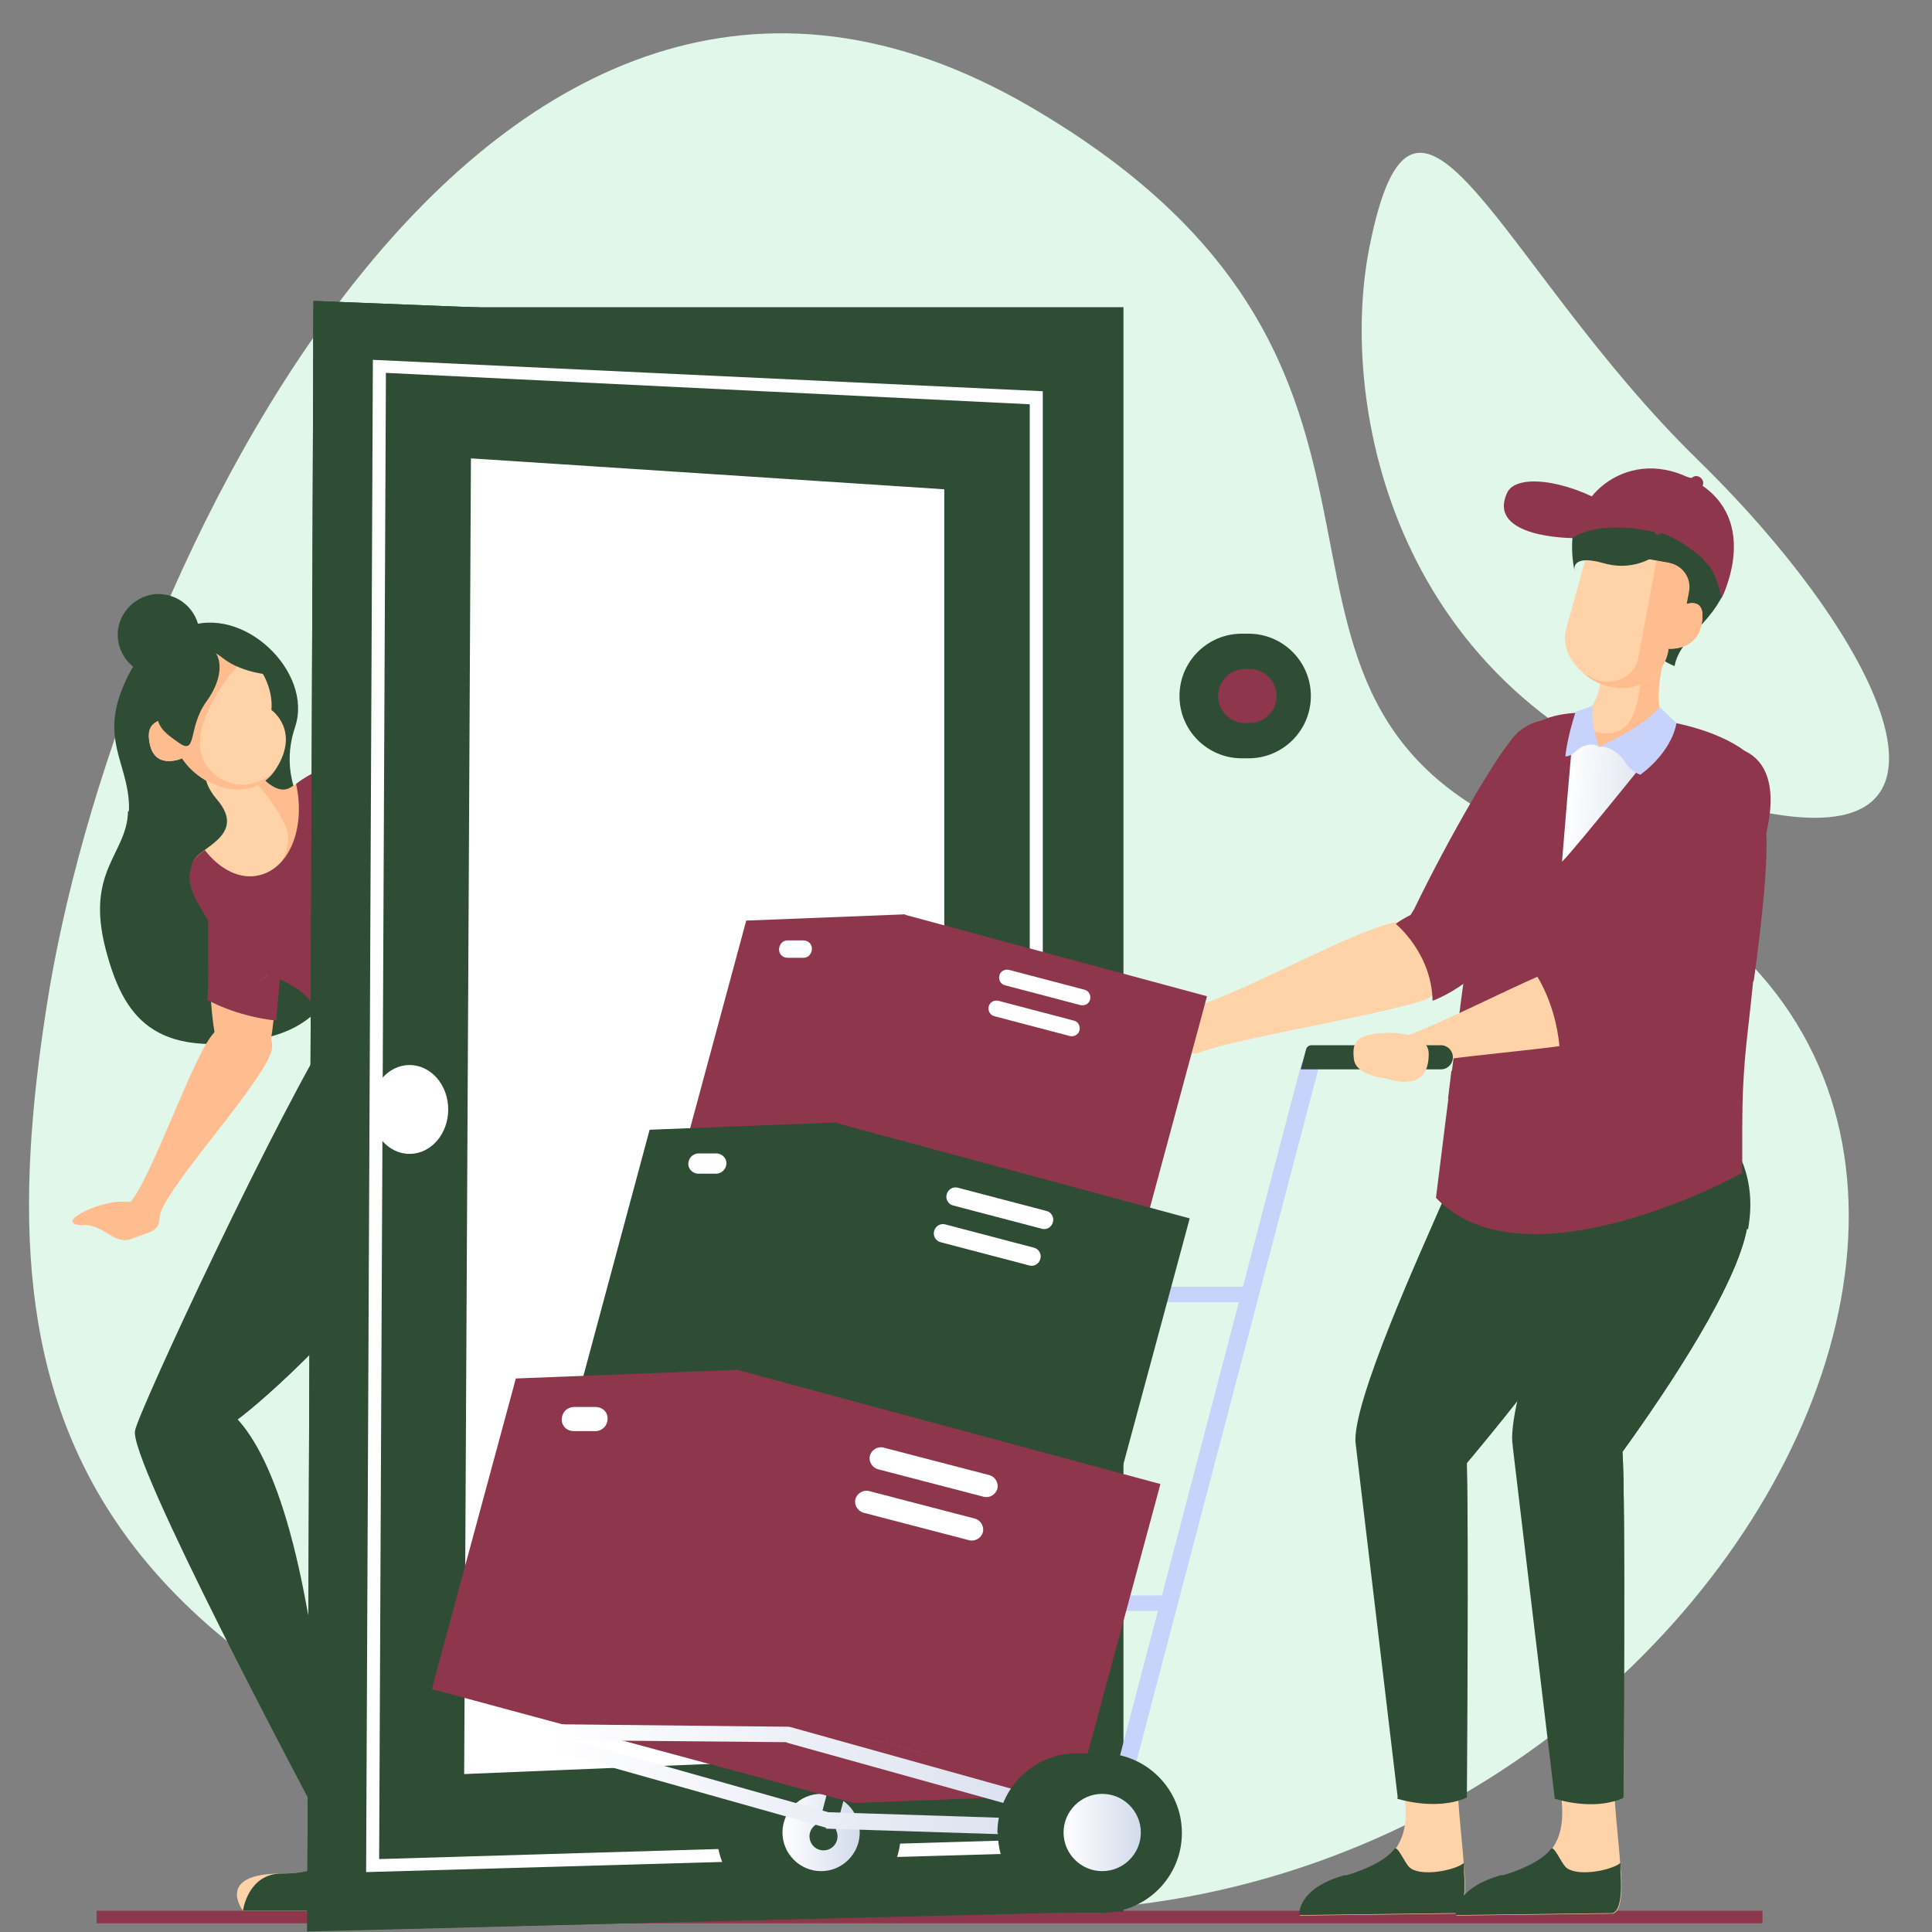 <?xml version="1.0" encoding="UTF-8"?>
<svg id="Layer_1" xmlns="http://www.w3.org/2000/svg" xmlns:xlink="http://www.w3.org/1999/xlink" version="1.1" viewBox="0 0 400 400">
  <rect x="0" y="0" width="400" height="400" fill="#808080" stroke="none"/>
  <!-- Generator: Adobe Illustrator 29.0.0, SVG Export Plug-In . SVG Version: 2.1.0 Build 186)  -->
  <defs>
    <style>
      .st0 {
        fill: #ffd2a7;
      }

      .st1 {
        fill: #3e1200;
      }

      .st2 {
        fill: url(#_ÂÁ_Ï_ÌÌ_È_ËÂÌÚ_7);
      }

      .st3 {
        fill: url(#_ÂÁ_Ï_ÌÌ_È_ËÂÌÚ_3);
      }

      .st4 {
        fill: url(#_ÂÁ_Ï_ÌÌ_È_ËÂÌÚ_2);
      }

      .st5 {
        fill: url(#_ÂÁ_Ï_ÌÌ_È_ËÂÌÚ_5);
      }

      .st6 {
        fill: #e0f7e9;
      }

      .st7 {
        fill: #ffbc8e;
      }

      .st8 {
        fill: #c8d3fb;
      }

      .st9 {
        fill: #fff;
      }

      .st10 {
        fill: #2e4d34;
      }

      .st11 {
        fill: url(#_ÂÁ_Ï_ÌÌ_È_ËÂÌÚ_23);
      }

      .st12 {
        fill: url(#_ÂÁ_Ï_ÌÌ_È_ËÂÌÚ_22);
      }

      .st13 {
        fill: url(#_ÂÁ_Ï_ÌÌ_È_ËÂÌÚ_21);
      }

      .st14 {
        fill: url(#_ÂÁ_Ï_ÌÌ_È_ËÂÌÚ_51);
      }

      .st15 {
        fill: url(#_ÂÁ_Ï_ÌÌ_È_ËÂÌÚ_53);
      }

      .st16 {
        fill: url(#_ÂÁ_Ï_ÌÌ_È_ËÂÌÚ_52);
      }

      .st17 {
        fill: url(#_ÂÁ_Ï_ÌÌ_È_ËÂÌÚ_28);
      }

      .st18 {
        fill: url(#_ÂÁ_Ï_ÌÌ_È_ËÂÌÚ_29);
      }

      .st19 {
        fill: url(#_ÂÁ_Ï_ÌÌ_È_ËÂÌÚ_26);
      }

      .st20 {
        fill: url(#_ÂÁ_Ï_ÌÌ_È_ËÂÌÚ_27);
      }

      .st21 {
        fill: url(#_ÂÁ_Ï_ÌÌ_È_ËÂÌÚ_24);
      }

      .st22 {
        fill: url(#_ÂÁ_Ï_ÌÌ_È_ËÂÌÚ_25);
      }

      .st23 {
        fill: #8e364c;
      }
    </style>
    <linearGradient id="_ÂÁ_Ï_ÌÌ_È_ËÂÌÚ_2" data-name="¡ÂÁ˚ÏˇÌÌ˚È „‡‰ËÂÌÚ 2" x1="20" y1="396.9" x2="365" y2="396.9" gradientUnits="userSpaceOnUse">
      <stop offset="0" stop-color="#8e364c"/>
      <stop offset="1" stop-color="#8e364c"/>
    </linearGradient>
    <linearGradient id="_ÂÁ_Ï_ÌÌ_È_ËÂÌÚ_21" data-name="¡ÂÁ˚ÏˇÌÌ˚È „‡‰ËÂÌÚ 2" x1="42.9" y1="190.9" x2="59.2" y2="190.9" xlink:href="#_ÂÁ_Ï_ÌÌ_È_ËÂÌÚ_2"/>
    <linearGradient id="_ÂÁ_Ï_ÌÌ_È_ËÂÌÚ_22" data-name="¡ÂÁ˚ÏˇÌÌ˚È „‡‰ËÂÌÚ 2" x1="39.9" y1="187" x2="103.9" y2="187" xlink:href="#_ÂÁ_Ï_ÌÌ_È_ËÂÌÚ_2"/>
    <linearGradient id="_ÂÁ_Ï_ÌÌ_È_ËÂÌÚ_7" data-name="¡ÂÁ˚ÏˇÌÌ˚È „‡‰ËÂÌÚ 7" x1="63.6" y1="231.1" x2="228.1" y2="231.1" gradientUnits="userSpaceOnUse">
      <stop offset="0" stop-color="#2e4d34"/>
      <stop offset="1" stop-color="#2e4d34"/>
    </linearGradient>
    <linearGradient id="_ÂÁ_Ï_ÌÌ_È_ËÂÌÚ_23" data-name="¡ÂÁ˚ÏˇÌÌ˚È „‡‰ËÂÌÚ 2" x1="253.1" y1="144.1" x2="264.3" y2="144.1" xlink:href="#_ÂÁ_Ï_ÌÌ_È_ËÂÌÚ_2"/>
    <linearGradient id="_ÂÁ_Ï_ÌÌ_È_ËÂÌÚ_24" data-name="¡ÂÁ˚ÏˇÌÌ˚È „‡‰ËÂÌÚ 2" x1="-608.2" y1="185.8" x2="-598" y2="61.8" gradientTransform="translate(918.3 17.1) rotate(-5.9)" xlink:href="#_ÂÁ_Ï_ÌÌ_È_ËÂÌÚ_2"/>
    <linearGradient id="_ÂÁ_Ï_ÌÌ_È_ËÂÌÚ_5" data-name="¡ÂÁ˚ÏˇÌÌ˚È „‡‰ËÂÌÚ 5" x1="-670.4" y1="131.8" x2="-648.3" y2="131.8" gradientTransform="translate(1000.4 65.2) rotate(2.9)" gradientUnits="userSpaceOnUse">
      <stop offset="0" stop-color="#fff"/>
      <stop offset="1" stop-color="#d3dbeb"/>
    </linearGradient>
    <linearGradient id="_ÂÁ_Ï_ÌÌ_È_ËÂÌÚ_3" data-name="¡ÂÁ˚ÏˇÌÌ˚È „‡‰ËÂÌÚ 3" x1="-2318.9" y1="508" x2="-2249" y2="508" gradientTransform="translate(2680.4 41.8) rotate(10.3)" gradientUnits="userSpaceOnUse">
      <stop offset="0" stop-color="#ffd000"/>
      <stop offset="1" stop-color="#8e364c"/>
    </linearGradient>
    <linearGradient id="_ÂÁ_Ï_ÌÌ_È_ËÂÌÚ_25" data-name="¡ÂÁ˚ÏˇÌÌ˚È „‡‰ËÂÌÚ 2" x1="316.7" y1="219.2" x2="366.1" y2="162.1" xlink:href="#_ÂÁ_Ï_ÌÌ_È_ËÂÌÚ_2"/>
    <linearGradient id="_ÂÁ_Ï_ÌÌ_È_ËÂÌÚ_26" data-name="¡ÂÁ˚ÏˇÌÌ˚È „‡‰ËÂÌÚ 2" x1="318.4" y1="220.7" x2="367.8" y2="163.6" xlink:href="#_ÂÁ_Ï_ÌÌ_È_ËÂÌÚ_2"/>
    <linearGradient id="_ÂÁ_Ï_ÌÌ_È_ËÂÌÚ_27" data-name="¡ÂÁ˚ÏˇÌÌ˚È „‡‰ËÂÌÚ 2" x1="-86.8" y1="110.5" x2="-54.9" y2="110.5" gradientTransform="translate(272.2) rotate(-180) scale(1 -1)" xlink:href="#_ÂÁ_Ï_ÌÌ_È_ËÂÌÚ_2"/>
    <linearGradient id="_ÂÁ_Ï_ÌÌ_È_ËÂÌÚ_51" data-name="¡ÂÁ˚ÏˇÌÌ˚È „‡‰ËÂÌÚ 5" x1="161.9" y1="379.5" x2="178" y2="379.5" gradientTransform="matrix(1,0,0,1,0,0)" xlink:href="#_ÂÁ_Ï_ÌÌ_È_ËÂÌÚ_5"/>
    <linearGradient id="_ÂÁ_Ï_ÌÌ_È_ËÂÌÚ_28" data-name="¡ÂÁ˚ÏˇÌÌ˚È „‡‰ËÂÌÚ 2" x1="175" y1="220.7" x2="249.8" y2="220.7" gradientTransform="translate(370.2 -41.9) rotate(74.9)" xlink:href="#_ÂÁ_Ï_ÌÌ_È_ËÂÌÚ_2"/>
    <linearGradient id="_ÂÁ_Ï_ÌÌ_È_ËÂÌÚ_29" data-name="¡ÂÁ˚ÏˇÌÌ˚È „‡‰ËÂÌÚ 2" x1="135.5" y1="327.6" x2="240.2" y2="327.6" gradientTransform="translate(455.2 60.9) rotate(74.9)" xlink:href="#_ÂÁ_Ï_ÌÌ_È_ËÂÌÚ_2"/>
    <linearGradient id="_ÂÁ_Ï_ÌÌ_È_ËÂÌÚ_52" data-name="¡ÂÁ˚ÏˇÌÌ˚È „‡‰ËÂÌÚ 5" x1="113.5" y1="368.7" x2="233.5" y2="368.7" gradientTransform="matrix(1,0,0,1,0,0)" xlink:href="#_ÂÁ_Ï_ÌÌ_È_ËÂÌÚ_5"/>
    <linearGradient id="_ÂÁ_Ï_ÌÌ_È_ËÂÌÚ_53" data-name="¡ÂÁ˚ÏˇÌÌ˚È „‡‰ËÂÌÚ 5" x1="220.2" y1="379.5" x2="236.2" y2="379.5" gradientTransform="matrix(1,0,0,1,0,0)" xlink:href="#_ÂÁ_Ï_ÌÌ_È_ËÂÌÚ_5"/>
  </defs>
  <g>
    <rect class="st4" x="20" y="395.6" width="344.9" height="2.6"/>
    <g>
      <path class="st6" d="M9.6,208.7C23.2,120,100.3-43.7,213.3,22.1c97,56.5,30.3,125.1,110,153.3,136.2,48.2,17.8,251.2-147.4,216.2C10.8,356.5-3.2,291.2,9.6,208.7Z"/>
      <path class="st6" d="M283.5,51.3c-6.4,32.3,4.8,92.6,68,113.2,63.2,20.6,41.3-29,0-69.3-41.3-40.4-58.4-92.6-68-43.9Z"/>
    </g>
    <g>
      <g>
        <g>
          <path class="st6" d="M315.4,297.2h-32.4v-17.7h32.4v17.7ZM284.8,295.4h28.7v-14.1h-28.7v14.1Z"/>
          <path class="st6" d="M337.6,313.1h-32.4v-17.7h32.4v17.7ZM307,311.3h28.7v-14.1h-28.7v14.1Z"/>
        </g>
        <path class="st6" d="M235.5,144.7h-32.4v-17.7h32.4v17.7ZM205,142.9h28.7v-14.1h-28.7v14.1Z"/>
        <g>
          <path class="st6" d="M178.6,340.7h-32.4v-17.7h32.4v17.7ZM148,338.8h28.7v-14.1h-28.7v14.1Z"/>
          <path class="st6" d="M209.1,340.7h-32.4v-17.7h32.4v17.7ZM178.6,338.8h28.7v-14.1h-28.7v14.1Z"/>
          <path class="st6" d="M193.8,356.5h-32.4v-17.7h32.4v17.7ZM163.3,354.7h28.7v-14.1h-28.7v14.1Z"/>
        </g>
      </g>
      <g>
        <g>
          <path class="st6" d="M131.6,238.6h-32.4v-17.7h32.4v17.7ZM101.1,236.8h28.7v-14.1h-28.7v14.1Z"/>
          <path class="st6" d="M109.4,254.5h-32.4v-17.7h32.4v17.7ZM78.9,252.6h28.7v-14.1h-28.7v14.1Z"/>
        </g>
        <g>
          <path class="st6" d="M77.5,165.6h-32.4v-17.7h32.4v17.7ZM46.9,163.7h28.7v-14.1h-28.7v14.1Z"/>
          <path class="st6" d="M108,165.6h-32.4v-17.7h32.4v17.7ZM77.5,163.7h28.7v-14.1h-28.7v14.1Z"/>
          <path class="st6" d="M92.7,181.4h-32.4v-17.7h32.4v17.7ZM62.2,179.6h28.7v-14.1h-28.7v14.1Z"/>
        </g>
      </g>
    </g>
  </g>
  <g>
    <path class="st0" d="M168.1,387.3c-7.7-2.5-11.4-14.8-13.1-21.4l-8,3.1s4,12,3.5,19.7c-.5,7.7,1.7,7,1.7,7h26.1s-2.5-5.8-10.2-8.3Z"/>
    <path class="st10" d="M168.1,387.3c-2.3-.8-4.3-2.4-5.9-4.5-1.1-1.5-6.3.2-7.1,3,0,0-2.1,1.5-4.6,1.3,0,.5,0,1.1,0,1.6-.5,7.7,1.7,7,1.7,7h26.1s-2.5-5.8-10.2-8.3Z"/>
    <path class="st0" d="M73.5,367.8l-8,3.4c4.9,8.6,6.7,16.7-7.2,16.7s-8,7.7-8,7.7h33.3s3.3-1.3-1.5-9.1c-5.2-8.5-8.6-18.6-8.6-18.6Z"/>
    <path class="st10" d="M71.7,388.4c-2.1-1.9.2-5.6-2.7-5.8-.6,3.2-3.7,5.3-10.7,5.3s-8,7.7-8,7.7h33.3s3.1-1.3-1.1-8.4c-3.5,0-7.6,4.2-10.8,1.3Z"/>
    <path class="st10" d="M70.7,209.5c-13.2,20.5-42.4,83.6-42.7,86.6-.3,3.5,7,7,19.6-1.1,10.5-6.8,69.4-62.1,47.6-87.1-8-9.2-20.5-4.7-24.5,1.6Z"/>
    <path class="st10" d="M90.4,204.2c-6.2,55.5-50.2,92.9-53,95.3,2.8-.6,6.2-2,10.2-4.5,10.5-6.8,69.4-62.1,47.6-87.1-1.5-1.7-3.1-2.9-4.8-3.8Z"/>
    <path class="st10" d="M119.9,223.6c-5.6-11.6-14.5-19.4-17.3-21.3-4.6-3.2-15.2-2.9-17.1,5.9-2,8.8-2.2,14.1,3.2,30,5.4,15.9,28.3,53.5,31.5,65.4,3.1,11.9,21.5,12,15.7-5-5.8-17.1-9.5-61.5-15.9-74.9Z"/>
    <path class="st10" d="M137.4,301.8c-1.3-3.2-2.1-5.6-3.2-8.8-4.6-14-17.7.2-16.6,3.9,1.4,4.7,3.3,6.9,7.2,23.3,3.9,16.5,9.1,24.7,13.8,32.4,4.7,7.6,8.5,18.5,8.5,18.5,8.1.5,10.3-2.8,10.3-2.8,0,0-4.6-17.5-7.7-31.7-3.1-14.2-9.1-27.3-12.2-34.8Z"/>
    <path class="st10" d="M28,296.1c-2,5.2,36.6,77.7,36.6,77.7,8.1-.4,11.2-4.8,11.2-4.8,0,0-9.7-22-12.3-36.3-11.6-63.6-34.1-40.2-35.5-36.6Z"/>
    <path class="st10" d="M32.2,123c4.7-.3,8.7,3.2,9.1,7.8.3,4.7-3.2,8.7-7.8,9.1-4.7.3-8.7-3.2-9.1-7.8s3.2-8.7,7.8-9.1Z"/>
    <path class="st10" d="M26.7,167.9c.3-8.9-5.5-13.8-1.8-24.2,3.8-10.4,8.8-11.9,13.5-13.8,12-4.9,26.5,9.3,22.7,20.6-3.5,10.5,1.8,17.9,6.7,25.9,4.9,7.9,9.2,34.1-13.5,38.6-22.6,4.5-28.8-4.7-32.4-18.4-4.3-16.4,4.4-19.7,4.6-28.6Z"/>
    <path class="st7" d="M59.1,176.7c0,2.9-1.9,37.7-3.8,42-2.3,5-8.9,2.5-10.5-3.7-1.6-5.9-2.5-31.2.6-39.3,3.3-8.7,14-5.3,13.8.9Z"/>
    <path class="st7" d="M57.7,175.9c-14.6,12.6-13.2,37.4-13,39.1-1.6-6-2.4-31.2.6-39.2,3-8,12.8-.2,12.4,0Z"/>
    <path class="st13" d="M59.2,186.3l-1,12.4-.6,7.7-.4,4.9c-8.5-.9-14.3-4.3-14.3-4.3.4-2.6.1-9.7.2-16.5,0-3.9.2-7.7.7-10.6,0-.4.1-.9.2-1.3,1.7-7.8,7.1-8,7.1-8l8.1,15.8Z"/>
    <path class="st23" d="M58.2,198.7l-.6,7.7c-1.1-.4-2.3-.7-3.2-.8,0,0-3.4,1.4-7.2-2.5-3.8-3.9-2.5-9.3-3.8-12,0-.2-.2-.3-.3-.5-1.5-2.7-4.6-6.6-3.7-10.4.2-.8.5-2.4,1.7-3.3.5.7,1.8,2.1,2.4,2.7l.2.3,14.4,18.9Z"/>
    <path class="st0" d="M83.4,187c-1.9-3.1-2.9-6.5-7.9-18.2-2-4.6-3.1-8.5-5.4-9.4-2.9-1.2-6.9,1.4-9.6,3.5-4.9,3.8-11.7-9.8-11.7-9.8-2.7-1.9-10.4,4.9-3.9,12.4,6.5,7.6-4.1,10-4.8,12.9-1,4,2.6,8.2,3.9,10.9,1.3,2.7,0,8.1,3.8,12,3.8,3.9,7.7.6,7.7.6,2.7.5,6.4,2.5,8.2,4.5,4.2,4.7,4.8,8.6,4.8,8.6,19.2-4.9,35.4-13.6,35.4-13.6,0,0-14.8-5.2-20.5-14.4Z"/>
    <path class="st7" d="M60.5,162.8c-4.9,3.8-11.7-9.8-11.7-9.8-1.5-1-4.5.6-5.8,3.5,1.8-.8,10.6,3.1,16.1,14.5,1.5,3.2-.2,7.2-2.5,9.9,0,0,19.7-10.5,19-12.2-2-4.6-12.3-8-15-5.9Z"/>
    <path class="st12" d="M83.4,187c-1.9-3.1-2.9-6.5-7.9-18.2-2-4.6-3.1-8.5-5.4-9.4-2.6-1.1-6.1.9-8.8,2.9,2,9-1.3,17.4-7.6,18.9-4,1-8.2-1.2-11.3-5.2-1.2.9-2.2,1.7-2.4,2.5-1,4,2.6,8.2,3.9,10.9,1.3,2.7,0,8.1,3.8,12,3.8,3.9,7.7.6,7.7.6,2.7.5,6.4,2.5,8.2,4.5,4.2,4.7,4.8,8.6,4.8,8.6,21.4-2.4,35.4-13.6,35.4-13.6,0,0-14.8-5.2-20.5-14.4Z"/>
    <path class="st23" d="M83.4,187c-1.9-3.1-2.9-6.5-7.9-18.2-2-4.6-3.1-8.5-5.4-9.4-2.5-1.1-5.9.8-8.5,2.7.3.5.5,1,.8,1.5,3.1,6.6,2.4,14-1.3,19.7l3.3-1.6c3.8-1.8,8.6.3,10.2,4,1.2,2.8.6,5.8-1.2,7.9l3.8,7.9c2.8,6,10.2,5.9,16.7,4.6,4.4-.9,10-4.7,10-4.7,0,0-14.8-5.2-20.5-14.4Z"/>
    <path class="st7" d="M43.6,214.7c5.1-7.2,14.7-2,12.4,3.5-3.3,8.2-22.7,28.7-23,34-.3,5.3-10.4,1.3-6.2-3.1,4.2-4.4,12.5-28.5,16.8-34.4Z"/>
    <path class="st7" d="M17.4,253.6c4.5.1,6.3,4.4,10.1,2.8,3.8-1.5,5.6-1.4,5.5-4.5,0-3.1-2.6-3-7.8-3.1-5-.1-14.6,4.7-7.9,4.9Z"/>
    <path class="st0" d="M36.6,148.8s3-13,7.1-13.8c4.1-.8,7.4-.9,10,3.4,0,0,2.9,3.7,2.5,8.6,0,0,6,4.2,1,12.1-5,7.8-15.5,4.1-19.5-2.1,0,0-5.3,2.4-6.6-2.6-1.3-5.1,2-5.7,5.6-5.6Z"/>
    <path class="st7" d="M36.6,148.8s3-13,7.1-13.8c3.3-.7,6.1-.8,8.3,1.3-2.8-.4-11.3,11.7-10.6,18.3.7,6.7,8.3,10,13.7,6.4.6-.4,1.3-.9,1.8-1.5-5.1,7.2-15.2,3.5-19.2-2.5,0,0-5.3,2.4-6.6-2.6-1.3-5.1,2-5.7,5.6-5.6Z"/>
    <path class="st10" d="M57,139.8s-6.6-.2-10.8-3.5c-4.1-3.2-6-2.4-6-2.4,10.6-6.2,16.7,5.8,16.7,5.8Z"/>
    <path class="st10" d="M43.8,134.3c1.9,1.2,2.9,5.5-1.1,11-3.9,5.4-1.8,11.3-5.8,8.4-4-2.8-4.1-3.4-5-7.8-.9-4.4,7.6-14.3,11.8-11.6Z"/>
  </g>
  <g>
    <rect class="st10" x="64.9" y="63.6" width="167.7" height="332.2"/>
    <g>
      <polygon class="st10" points="228.1 395.7 63.6 399.9 64.9 62.3 228.1 68.8 228.1 395.7"/>
      <polygon class="st2" points="228.1 395.8 63.6 399.8 64.9 62.3 228.1 68.8 228.1 395.8"/>
      <g>
        <polygon class="st9" points="96.1 367.3 97.5 94.9 195.5 101.3 195.5 363.2 96.1 367.3"/>
        <path class="st9" d="M215.9,383.6l-140.1,4,1.4-313.1,138.7,6.5v302.6ZM78.5,384.9l134.7-4V83.7l-133.3-6.5-1.4,307.6Z"/>
        <path class="st9" d="M92.8,229.7c0-5.1-3.6-9.2-8-9.2s-8,4.1-8,9.2,3.6,9.2,8,9.2,8-4.1,8-9.2Z"/>
        <circle class="st9" cx="149.7" cy="143.6" r="4.8"/>
      </g>
    </g>
  </g>
  <g>
    <g>
      <circle class="st10" cx="257.1" cy="144.1" r="12.9"/>
      <circle class="st10" cx="258.5" cy="144.1" r="12.9"/>
    </g>
    <circle class="st23" cx="257.8" cy="144.1" r="5.6"/>
    <circle class="st11" cx="258.7" cy="144.1" r="5.6"/>
  </g>
  <g>
    <g>
      <g>
        <path class="st0" d="M278.6,388.6c16.6-4.1,12.4-14.9,10.7-26.3l13.1-1.2c-1.3,9.4-.2,13.3.8,26.5.7,9.4-2,8.6-2,8.6l-32.1.4s-.1-5.6,9.5-8Z"/>
        <path class="st10" d="M278.6,388.3c2.9-.8,8.1-2.8,10.1-5.5.6-.8,2,2.6,3,3.7,2.1,2.2,9.5.8,11.4-.8,0,.7,0,1.2,0,1.8.7,9.4-2,8.6-2,8.6l-32.1.4s-.6-5.5,9.5-8.3Z"/>
      </g>
      <path class="st10" d="M317.9,216.5s-14.7,21.8-19.9,33.8c-2.8,6.6-18.6,40.9-17.3,48.8,0,0,7.8,65.5,8.7,73.2,0,0,7.9,2.6,14.3-.2,0,0,.4-55.3,0-69.2,11.9-14.2,31.9-39.3,35.4-52.8,5.1-19.6-12.6-27.5-21.1-33.7Z"/>
      <path class="st10" d="M339,250.2c-3.5,13.4-23.5,38.6-35.4,52.8.5,13.9,0,69.2,0,69.2-6.4,2.8-14.3.2-14.3.2,0,0,0-.1,0-.2,2.8.3,6.5.3,9.8-1.1,0,0,.5-55.3,0-69.2,11.9-14.2,26.8-47.3,35.4-52.8,14.9-9.5-8.5-25.3-17.5-31.2.6-.9.9-1.3.9-1.3,8.6,6.2,26.3,14.1,21.1,33.7Z"/>
    </g>
    <g>
      <g>
        <path class="st0" d="M311,388.6c16.6-4.1,12.4-14.9,10.7-26.3l13.1-1.2c-1.3,9.4-.2,13.3.8,26.5.7,9.4-2,8.6-2,8.6l-32.1.4s-.1-5.6,9.5-8Z"/>
        <path class="st10" d="M311,388.3c2.9-.8,8.1-2.8,10.1-5.5.6-.8,2,2.6,3,3.7,2.1,2.2,9.5.8,11.4-.8,0,.7,0,1.2,0,1.8.7,9.4-2,8.6-2,8.6l-32.1.4s-.6-5.5,9.5-8.3Z"/>
      </g>
      <path class="st10" d="M361.7,254.3c-2.2,11.9-16,32.7-25.8,46.3.7,8.1.2,71.6.2,71.6-.6.3-1.2.5-1.8.7-5.9,1.7-12.4-.5-12.4-.5-.9-7.4-8.2-68.6-8.7-72.9,0,0,0-.2,0-.2-1.5-7.8,10.5-40.6,12.7-46.8,3.9-11.5,15.7-32,15.7-32,5.5,4.6,15.2,10.3,19.1,20,1.6,4,2.2,8.6,1.2,14.1Z"/>
    </g>
    <g>
      <path class="st0" d="M289,190.9c-10.9,2.3-39.3,19.1-46.1,18.3-4.6-.5,1.8,10.2,5.2,8.8,7.1-2.9,35.6-7.4,46.3-10.8,9.1-2.9,2-17.9-5.3-16.3Z"/>
      <g>
        <path class="st23" d="M314.6,151.3c-3.9,3.3-15,22.8-21.8,36.9-.2.4-2.2,3.3-1.6,3.5,3.9,1.4,10.5,2.3,11.8,6.2.6,1.7.9,3.4.8,5.2,9-8,23.6-38.9,24.6-42.7,2.4-10-7.5-14.4-13.8-9Z"/>
        <path class="st23" d="M289,191.3s7.4,6,7.6,15.9c0,0,8.5-3.1,12-9.7,2.7-5.1-6-9.1-8.5-10-2.5-.9-9.3,2.2-11.1,3.8Z"/>
      </g>
      <path class="st10" d="M338.4,126.2c-1.5,8,8.3,11.7,8.3,11.7,1.1-5.9,8-9,10.6-16.2,2.7-7.4-1.5-15.7-12.1-15.9-6.5-.1-5.3,12.3-6.7,20.3Z"/>
      <path class="st21" d="M345.9,149.5c5.6,1,15.8,4.1,18.6,9.7,1.9,3.8.3,28.7-2.7,54.8-1.4,12.4-1,17.9-1.1,28.9,0,0-44.7,24.6-63.4,5.1,0,0,3.3-26.7,5.4-42.4,3.3-24.9,9.8-50.2,13.8-54.5,5.9-6.4,23.8-2.5,29.4-1.5Z"/>
      <path class="st23" d="M359.9,169.8l-27,43.3-13.6,3.4-18.8,5.2-.7,5.8s31-1.8,42.5-5.8c11.1-3.8,20.8-18.7,20.8-18.7,0,0,4.1-28.2,2.1-33.3-2-5-5.4,0-5.4,0Z"/>
      <path class="st5" d="M347,149.7s-21.2,26.5-23.6,28.7c0,0,1.9-23.6,2.7-30.6l20.9,2Z"/>
      <path class="st3" d="M344,137.8c.3-1,.5-1.7.5-1.7,0,0-10.8-9.5-12.7-.5l12.2,2.2Z"/>
      <path class="st0" d="M331,154.6l-3.1-6.7s3.6-2.2,3.5-8.4c-.4-15.2,13-3.4,13-3.4,0,0-3.2,12.5,1.4,13.3l-14.8,5.2Z"/>
      <path class="st7" d="M331.3,151.7c7.8,1.4,7.9-8.5,8.4-10.3.4-1.7,4.8-5.2,4.8-5.2,0,0-3.2,12.5,1.4,13.3l-14.8,5.2-1.8-3.9c.5.5,1.2.8,2.1,1Z"/>
      <path class="st0" d="M328.9,113.5l-4.8,17.3c-1,5.2,4.3,10.5,9.7,11.5h0c5.5,1,10.7-2.4,11.6-7.6v-.4c0,0,5.8.6,6.9-5.1,1.1-5.8-3.2-4.1-3.2-4.1l.5-2.5c.5-2.8-1.4-5.6-4.2-6.1l-16.6-3Z"/>
      <path class="st7" d="M349.2,125.1l.5-2.7c.5-2.7-1.3-5.3-4-5.8l-2.8-.5c0,0,0,.1,0,.2l-3.7,19.9c-.6,3.5-4.5,5.6-7.9,4.8-1-.2-3.1-1.3-3.8-1.9,2.2,2,4.3,2.8,6.3,3.2,5.5,1,10.7-2.4,11.6-7.6v-.4c0,0,5.8.6,6.9-5.1,1.1-5.8-3.2-4.1-3.2-4.1Z"/>
      <path class="st8" d="M329.8,146.1c-.6,4,1.3,8.5,1.3,8.5,0,0-2.2-1.5-4.9,1-1.1,1.1-2.1,1-2.1,1,0,0,.2-3.2,2.1-9.2l3.6-1.3Z"/>
      <g>
        <path class="st0" d="M330,197.9c-10.9,2.3-39.3,19.1-46.1,18.3-4.6-.5,2.6,6.5,6,5.1,7.1-2.9,34.8-3.7,45.5-7.1,9.1-2.9,2-17.9-5.3-16.3Z"/>
        <path class="st22" d="M324.6,205.4c2-5,4.8-8.8,12.6-20.7.3-.5.5-1.1.8-1.6,5.5-9.7,8.4-22.2,9.5-23.9,4.2-6.4,20.4-8.1,19,8.4-1.3,15-16.3,41.2-25.9,46.1-3.6,1.8-5.7,2.1-12.3-2.1-1.6-1.1-4.4-4.6-3.8-6.1Z"/>
        <path class="st19" d="M317.7,201.3s5,6.8,5.3,17.6c0,0,17.4-2.4,22.6-9.2,4-5.2-12.6-9.7-15.2-11.1-2.7-1.4-7,1.4-12.6,2.8Z"/>
      </g>
      <path class="st8" d="M343.6,146.4c-2.8,3.8-12.5,8.2-12.5,8.2,0,0,3-.5,5.6,3.5,1.1,1.7,2.9,2.3,2.9,2.3,0,0,6.3-4.3,7.5-10.7l-3.4-3.2Z"/>
      <path class="st10" d="M343.6,114.4s-4.6,4.2-11.6,2.2c-7-2-6,1.6-6,1.6,0,0-3.3-13.7,6.7-16.6,10-3,14.5,4.3,14.5,4.3l-3.5,8.5Z"/>
    </g>
    <g>
      <path class="st20" d="M352.8,116c1.6,1.5,2.9,3.9,3.6,7.9,0,0,8.4-16.1-5.1-24.1-14.4-8.5-26.1,4.4-23.9,10.4,0,0,13.1-5.8,25.5,5.8Z"/>
      <path class="st23" d="M352.1,100.4c-.1-.3-.3-.4-.6-.5-.2,0-.4-.1-.6,0,0-.4,0-.8-.5-.9-6.3-1.6-12.5.9-15.7,6.5-.5.9.8,1.7,1.3.8,2.9-5.1,8.3-7.3,14-5.9,0,0,.2,0,.2,0-1.3,1.5-2.2,3.3-3.6,4.8-1.4,1.5-3,2.5-4,4.3-.5.9.8,1.7,1.3.8,1-1.8,2.8-2.9,4.2-4.4,1.1-1.3,1.9-2.7,2.9-4,1.8,4.5,4.1,9.2,2.1,14-.4.9,1.1,1.3,1.5.4,2.3-5.5-.6-10.8-2.5-16Z"/>
      <path class="st23" d="M345,110.7s-10.3-5.2-11.6-5.9c-9.5-5.7-19.7-6.7-21.4-2.7-4.2,9.3,13.6,9.3,13.6,9.3,0,0,5.1-4.4,19.5-.7Z"/>
      <path class="st23" d="M352.6,100.3c.2-.8-.4-1.5-1.1-1.7-.8-.2-1.5.4-1.7,1.1-.2.8.4,1.5,1.1,1.7.8.2,1.5-.4,1.7-1.1Z"/>
    </g>
  </g>
  <path class="st10" d="M361.7,254.3c-2.2,11.9-16,32.7-25.8,46.3.7,8.1.2,71.6.2,71.6-.6.3-1.2.5-1.8.7-.5-6.7-5.1-64.7,0-74.8,17-20.7,20.7-42.2,21.4-52.7,3.1-1.5,5-2.5,5-2.5,0-.7,0-1.3,0-2,1.4,3.8,1.9,8.3,1,13.5Z"/>
  <g>
    <g>
      <path class="st10" d="M148.3,379.5c0-9,7.2-16.3,16.1-16.5h0s5.6,0,5.6,0v.8c6.6,2.2,11.4,8.4,11.4,15.7s-4.6,13.2-10.9,15.5v1s-5.5,0-5.5,0c0,0,0,0-.1,0s0,0-.1,0h-.3c-8.9-.2-16.1-7.5-16.1-16.5Z"/>
      <path class="st10" d="M170,363c9.1,0,16.5,7.4,16.5,16.5s-7.4,16.5-16.5,16.5-16.5-7.4-16.5-16.5,7.4-16.5,16.5-16.5Z"/>
      <path class="st14" d="M170,371.4c4.4,0,8,3.6,8,8s-3.6,8-8,8-8-3.6-8-8,3.6-8,8-8Z"/>
    </g>
    <g>
      <polygon class="st10" points="168.6 381.3 172.4 381.3 214.8 220 211 220 168.6 381.3"/>
      <polygon class="st8" points="183.2 333.5 241.2 333.5 241.7 330.3 183.7 330.3 183.2 333.5"/>
      <polygon class="st8" points="200.3 269.6 258.4 269.6 258.9 266.4 200.8 266.4 200.3 269.6"/>
      <polygon class="st8" points="225.9 386.3 229.6 386.3 273.3 220 269.5 220 225.9 386.3"/>
      <path class="st10" d="M167.6,380.2c0,1.6,1.3,2.9,2.9,2.9s2.9-1.3,2.9-2.9-1.3-2.9-2.9-2.9-2.9,1.3-2.9,2.9Z"/>
      <path class="st10" d="M298.2,216.4h-26.7c-.5,0-1,.4-1.1.9l-1.1,4.1h29c1.4,0,2.5-1.1,2.5-2.5h0c0-1.4-1.1-2.5-2.5-2.5Z"/>
      <path class="st1" d="M239.6,216.4h-26.6c-.6,0-1.2.4-1.3,1l-1.1,3.9h29c1.4,0,2.5-1.1,2.5-2.5h0c0-1.4-1.1-2.5-2.5-2.5Z"/>
    </g>
    <g>
      <polygon class="st23" points="154.5 190.6 142.1 236.5 210.1 252.1 187.4 189.3 154.5 190.6"/>
      <rect class="st17" x="188.6" y="188.3" width="47.6" height="64.7" transform="translate(-55.9 368.4) rotate(-74.9)"/>
      <polygon class="st23" points="175 235.2 142.1 236.5 204.5 253.3 237.5 252.1 175 235.2"/>
      <path class="st9" d="M163.1,198.3h3.3c1,0,1.7-.9,1.7-1.9h0c0-1-.8-1.7-1.8-1.7h-3.3c-1,0-1.7.9-1.7,1.9h0c0,1,.8,1.7,1.8,1.7Z"/>
      <path class="st9" d="M208.1,204l15.6,4.1c.9.2,1.8-.3,2-1.2h0c.2-.9-.3-1.8-1.2-2l-15.6-4.1c-.9-.2-1.8.3-2,1.2h0c-.2.9.3,1.8,1.2,2Z"/>
      <path class="st9" d="M205.9,210.4l15.6,4.1c.9.2,1.8-.3,2-1.2h0c.2-.9-.3-1.8-1.2-2l-15.6-4.1c-.9-.2-1.8.3-2,1.2h0c-.2.9.3,1.8,1.2,2Z"/>
    </g>
    <g>
      <polygon class="st10" points="134.5 233.9 120 287.8 199.8 306 173.1 232.4 134.5 233.9"/>
      <rect class="st10" x="174.6" y="231.3" width="55.8" height="75.8" transform="translate(-110.2 394.7) rotate(-74.9)"/>
      <polygon class="st23" points="158.6 286.3 120 287.8 193.2 307.5 231.8 306 158.6 286.3"/>
      <path class="st9" d="M144.6,243h3.8c1.1-.1,2-1,2-2.2h0c0-1.1-1-2-2.1-2h-3.8c-1.1.1-2,1-2,2.2h0c0,1.1,1,2,2.1,2Z"/>
      <path class="st9" d="M197.4,249.6l18.3,4.8c1,.3,2.1-.4,2.3-1.4h0c.3-1-.4-2.1-1.4-2.3l-18.3-4.8c-1-.3-2.1.4-2.3,1.4h0c-.3,1,.4,2.1,1.4,2.3Z"/>
      <path class="st9" d="M194.8,257.2l18.3,4.8c1,.3,2.1-.4,2.3-1.4h0c.3-1-.4-2.1-1.4-2.3l-18.3-4.8c-1-.3-2.1.4-2.3,1.4h0c-.3,1,.4,2.1,1.4,2.3Z"/>
    </g>
    <g>
      <polygon class="st23" points="106.8 285.4 89.4 349.7 184.7 371.5 152.9 283.6 106.8 285.4"/>
      <rect class="st18" x="154.6" y="282.3" width="66.6" height="90.5" transform="translate(-177.3 423.7) rotate(-74.9)"/>
      <polygon class="st23" points="135.5 347.9 89.4 349.7 176.8 373.3 222.9 371.5 135.5 347.9"/>
      <path class="st9" d="M118.8,296.3h4.6c1.4-.1,2.4-1.2,2.4-2.6h0c0-1.4-1.1-2.4-2.5-2.4h-4.6c-1.4.1-2.4,1.2-2.4,2.6h0c0,1.4,1.1,2.4,2.5,2.4Z"/>
      <path class="st9" d="M181.8,304.2l21.9,5.7c1.2.3,2.5-.5,2.8-1.7h0c.3-1.2-.5-2.5-1.7-2.8l-21.9-5.7c-1.2-.3-2.5.5-2.8,1.7h0c-.3,1.2.5,2.5,1.7,2.8Z"/>
      <path class="st9" d="M178.8,313.2l21.9,5.7c1.2.3,2.5-.5,2.8-1.7h0c.3-1.2-.5-2.5-1.7-2.8l-21.9-5.7c-1.2-.3-2.5.5-2.8,1.7h0c-.3,1.2.5,2.5,1.7,2.8Z"/>
    </g>
    <path class="st16" d="M171,378.4l-55.4-15.6h-.1c-1.3-.5-2.1-1.7-2-3.1.1-1.4,1.1-2.5,2.5-2.7h.2s47,.5,47,.5h.2s53.4,14.9,53.4,14.9l16.7,8.2-62.5-2ZM162.8,360.7l-44.1-.4,52.8,14.9,46.7,1.5-2.5-1.2-52.8-14.7Z"/>
    <g>
      <path class="st10" d="M206.5,379.5c0-9,7.2-16.3,16.1-16.5h0s5.6,0,5.6,0v.8c6.6,2.2,11.4,8.4,11.4,15.7s-4.6,13.2-10.9,15.5v1s-5.5,0-5.5,0c0,0,0,0-.1,0s0,0-.1,0h-.3c-8.9-.2-16.1-7.5-16.1-16.5Z"/>
      <path class="st10" d="M228.2,363c9.1,0,16.5,7.4,16.5,16.5s-7.4,16.5-16.5,16.5-16.5-7.4-16.5-16.5,7.4-16.5,16.5-16.5Z"/>
      <path class="st15" d="M228.2,371.4c4.4,0,8,3.6,8,8s-3.6,8-8,8-8-3.6-8-8,3.6-8,8-8Z"/>
    </g>
  </g>
  <path class="st0" d="M286.5,223.2s-5.9-.6-6.2-4c-.4-3.4.6-4.7,4.7-5.2,4.1-.5,10.8,0,10.8,4.2,0,4.1-1.8,7.3-9.2,5Z"/>
</svg>